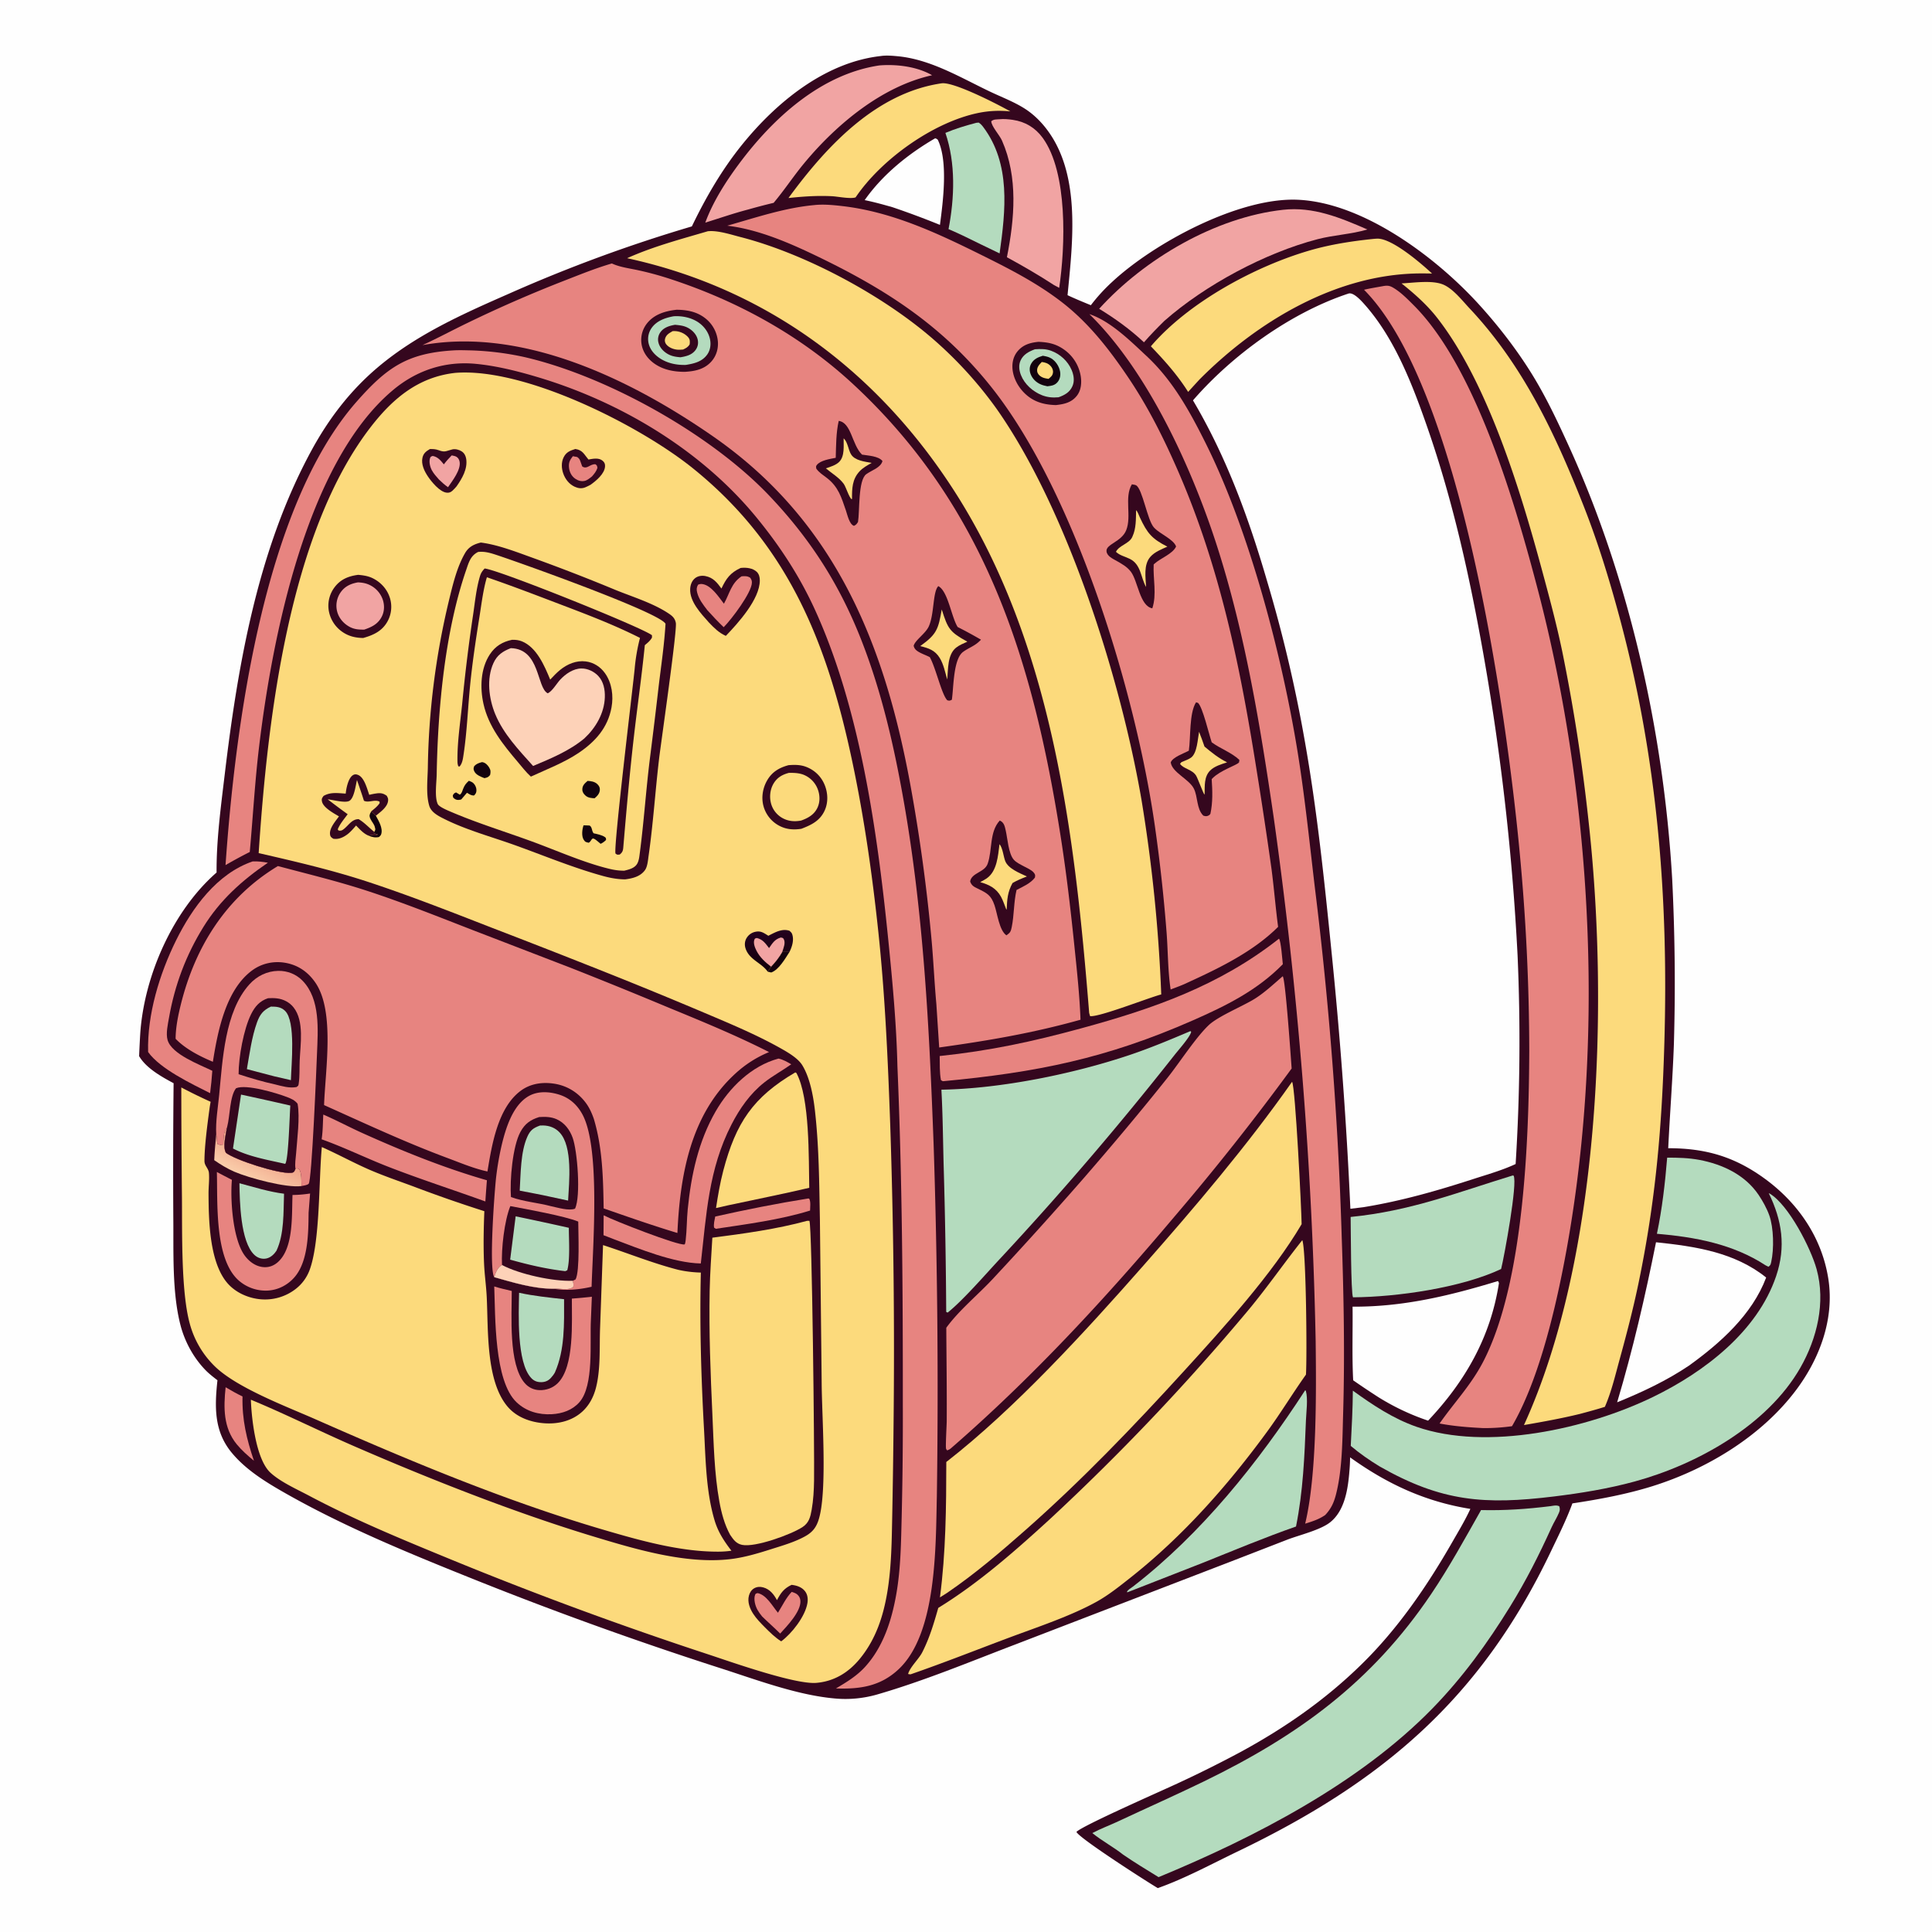 <svg version="1.1" xmlns="http://www.w3.org/2000/svg" style="display: block;" viewBox="0 0 2048 2048" width="1024" height="1024">
<defs>
	<linearGradient id="Gradient1" gradientUnits="userSpaceOnUse" x1="279.344" y1="1223.05" x2="266.591" y2="1249.09">
		<stop class="stop0" offset="0" stop-opacity="1" stop-color="rgb(240,164,138)"/>
		<stop class="stop1" offset="1" stop-opacity="1" stop-color="rgb(249,204,169)"/>
	</linearGradient>
	<linearGradient id="Gradient2" gradientUnits="userSpaceOnUse" x1="815.96" y1="1025.9" x2="813.957" y2="987.63">
		<stop class="stop0" offset="0" stop-opacity="1" stop-color="rgb(20,0,11)"/>
		<stop class="stop1" offset="1" stop-opacity="1" stop-color="rgb(36,1,30)"/>
	</linearGradient>
</defs>
<path transform="translate(0,0)" fill="rgb(254,254,254)" d="M 0 0 L 2048 0 L 2048 2048 L 0 2048 L 0 0 z"/>
<path transform="translate(0,0)" fill="rgb(53,7,30)" d="M 933.688 59.395 C 939.141 58.539 945.388 59.061 950.86 59.545 C 986.187 62.674 1018.03 82.158 1049.44 97.111 C 1061.75 102.968 1075.26 108.04 1086.71 115.434 C 1094.25 120.301 1101.01 126.576 1106.73 133.47 C 1146.49 181.384 1137.21 255.587 1131.64 312.911 C 1139.76 316.739 1148.06 320.121 1156.36 323.535 A 187.193 187.193 0 0 1 1179.05 298.715 C 1223.73 257.23 1313.45 209.148 1375.38 211.73 C 1444.89 214.629 1521.94 272.409 1567.62 322.596 C 1588.19 345.197 1607.62 370.284 1623.72 396.275 C 1638.87 420.735 1651.28 447.112 1663.19 473.255 C 1727.5 614.428 1763.67 777.018 1772.58 931.846 A 2214.64 2214.64 0 0 1 1774.37 1107.45 C 1773.04 1144.09 1770.14 1180.56 1768.38 1217.16 C 1808.07 1217.15 1839.06 1226.15 1871.47 1250 C 1906.6 1275.83 1931.65 1312.77 1938.21 1356.33 C 1944.45 1397.81 1929.29 1439.19 1904.86 1472.25 C 1868.23 1521.81 1809.9 1557.17 1751.65 1575.42 C 1724.27 1583.99 1695.14 1589.38 1666.81 1593.66 C 1660.51 1610.92 1651.89 1628.09 1643.97 1644.68 C 1569.59 1800.59 1465.58 1888.82 1311.98 1962.63 C 1284.17 1975.99 1256.41 1991.16 1227.32 2001.48 C 1216.88 1995.37 1143.8 1948.53 1141.08 1941.9 C 1146.98 1935.37 1235.33 1896.64 1249.4 1889.96 A 1274.23 1274.23 0 0 0 1315.42 1856.99 C 1362.19 1831.51 1404.76 1801.96 1442.9 1764.63 C 1481.77 1726.75 1512.85 1681.19 1539.74 1634.24 C 1546.27 1622.84 1553.17 1611.44 1558.65 1599.49 C 1510.69 1591.8 1470.44 1573.05 1431.14 1544.85 A 174.405 174.405 0 0 1 1430.46 1559.06 C 1428.98 1577.79 1425.75 1601.17 1410.02 1613.69 C 1399.69 1621.91 1377.4 1627.21 1364.83 1632.01 L 1305.38 1655.06 L 1076.26 1743.21 C 1027.67 1761.75 979.205 1781.97 929.185 1796.41 A 121.811 121.811 0 0 1 884.201 1800.38 C 843.913 1796.68 800.376 1780.05 761.703 1767.71 A 3969.85 3969.85 0 0 1 495.315 1671.32 C 430.079 1645.11 363.829 1617.71 302.623 1582.94 C 281.936 1571.19 260.374 1558.04 245.193 1539.38 C 226.732 1516.69 227.537 1490.82 230.509 1463.12 C 226.197 1459.79 221.842 1456.47 218.028 1452.57 C 205.314 1439.56 195.889 1422.35 191.336 1404.77 C 182.254 1369.71 184.097 1326.82 183.715 1290.57 A 8891.3 8891.3 0 0 1 184.025 1148.24 C 171.274 1141.43 154.842 1132.24 147.468 1119.53 A 1192.16 1192.16 0 0 1 148.688 1095.28 C 152.963 1034.02 183.278 965.346 229.584 924.903 C 229.334 890.664 234.165 854.923 238.222 820.946 C 252.145 704.34 273.364 582.129 329.978 477.859 C 348.268 444.175 370.991 414.314 400.376 389.455 C 441.439 354.716 490.021 333.073 538.85 311.623 A 1578.51 1578.51 0 0 1 733.394 239.998 C 748.055 209.579 764.854 180.464 786.066 154.063 C 822.431 108.802 874.396 66.016 933.688 59.395 z"/>
<path transform="translate(0,0)" fill="rgb(231,132,128)" d="M 239.179 1470.53 C 245.052 1474.07 250.906 1477.32 257.078 1480.31 C 256.492 1504.89 261.409 1525.38 269.183 1548.46 C 262.7 1543.12 256.319 1537.53 250.975 1531.02 C 236.58 1513.47 236.919 1491.95 239.179 1470.53 z"/>
<path transform="translate(0,0)" fill="url(#Gradient1)" d="M 229.206 1202.44 C 230.086 1205.83 229.506 1209.12 230.518 1212.56 C 233.167 1213.94 233.723 1213.65 236.744 1213.28 C 236.829 1209.28 236.931 1200.08 239.41 1197.09 C 239.716 1196.72 240.053 1196.38 240.374 1196.03 C 239.399 1203.21 235.843 1215.6 239.518 1222.03 C 249.713 1229.89 295.767 1244.57 308.474 1243.26 C 310.066 1243.1 311.047 1242.99 312.015 1241.61 C 312.432 1241.01 312.974 1239.54 313.254 1238.83 C 315.757 1238.39 315.333 1238.55 317.381 1239.65 C 319.974 1244.17 319.352 1251.98 319.613 1257.26 C 303.918 1259.55 263.899 1248.73 248.603 1242.15 C 240.858 1238.81 234.016 1234.61 227.095 1229.83 C 227.455 1220.67 228.38 1211.56 229.206 1202.44 z"/>
<path transform="translate(0,0)" fill="rgb(231,132,128)" d="M 857.006 1270.4 L 857.879 1270.77 C 859.575 1274.03 858.758 1279.58 858.706 1283.25 C 826.642 1293.12 791.978 1297.58 758.84 1302.58 L 756.942 1301.34 C 756.33 1297.38 757.429 1293.46 758.164 1289.58 C 790.619 1282.31 824.171 1275.62 857.006 1270.4 z"/>
<path transform="translate(0,0)" fill="rgb(180,219,190)" d="M 253.818 1254.26 C 269.29 1258.43 285.174 1263.38 301.094 1265.4 C 300.358 1284.94 301.469 1307.85 293.076 1325.81 C 292.505 1326.6 291.946 1327.41 291.324 1328.16 C 288.497 1331.58 284.718 1334.16 280.18 1334.32 C 276.171 1334.46 272.552 1332.94 269.643 1330.22 C 254.844 1316.33 254.095 1273.64 253.818 1254.26 z"/>
<path transform="translate(0,0)" fill="rgb(180,219,190)" d="M 550.253 1370.4 C 565.995 1373.83 581.95 1375.43 597.941 1377.22 C 597.982 1403.27 598.902 1430.66 588.202 1454.93 C 587.005 1457.06 585.521 1458.98 583.857 1460.77 C 581.077 1463.76 577.79 1465.1 573.732 1465.15 C 569.448 1465.19 566.01 1463.88 563.07 1460.72 C 547.478 1443.96 549.887 1392.8 550.253 1370.4 z"/>
<path transform="translate(0,0)" fill="rgb(231,132,128)" d="M 342.697 1181.48 C 356.82 1187.59 370.414 1194.91 384.45 1201.22 C 427.175 1220.43 471.102 1238.2 516.15 1251.14 A 1419.79 1419.79 0 0 0 514.502 1273.59 C 480.363 1261.25 446.013 1250.19 412.121 1237.03 C 388.212 1227.75 365.081 1216.33 340.948 1207.7 C 342.282 1199.15 342.237 1190.12 342.697 1181.48 z"/>
<path transform="translate(0,0)" fill="rgb(254,254,254)" d="M 991.223 146.646 C 992.551 146.85 992.958 147.249 994.017 148.028 C 1005.21 170.612 999.697 213.575 996.373 238.391 A 896.521 896.521 0 0 0 946.196 219.685 C 936.367 216.894 926.615 214.144 916.585 212.141 C 935.642 184.994 962.734 163.204 991.223 146.646 z"/>
<path transform="translate(0,0)" fill="rgb(231,132,128)" d="M 229.896 1242.36 A 1037.47 1037.47 0 0 0 245.823 1250.67 C 243.935 1271.6 246.719 1313.63 259.38 1330.89 C 263.927 1337.1 270.509 1342.1 278.312 1343.09 C 284.315 1343.85 289.808 1342.05 294.336 1338.09 C 311.551 1323.07 309.14 1287.88 310.083 1266.71 C 316.442 1266.69 322.415 1266.12 328.701 1265.17 L 327.13 1285.51 C 326.907 1306.85 326.792 1337.26 312.031 1354.07 C 304.79 1362.31 294.687 1367.5 283.688 1368.07 A 43.403 43.403 0 0 1 252.343 1356.73 C 227.333 1333.45 230.762 1274.58 229.896 1242.36 z"/>
<path transform="translate(0,0)" fill="rgb(231,132,128)" d="M 267.848 913.133 C 273.506 912.91 278.433 913.535 283.975 914.518 C 256.534 933.224 233.221 954.155 215.598 982.657 C 197.128 1012.53 185.204 1044.29 179.148 1078.85 C 177.929 1085.81 175.655 1095.61 177.653 1102.52 C 182.058 1117.75 212.249 1128.76 225.063 1135.09 C 224.477 1143.04 223.779 1150.91 222.712 1158.8 C 202.844 1148.78 169.641 1133.03 157.016 1115.19 C 155.868 1075.59 169.179 1032.09 186.668 996.788 C 203.767 962.273 230.032 926.019 267.848 913.133 z"/>
<path transform="translate(0,0)" fill="rgb(231,132,128)" d="M 523.906 1363.68 C 529.972 1365.64 536.282 1366.98 542.478 1368.48 C 542.518 1394.54 538.889 1446 556.187 1466.1 C 560.239 1470.81 565.737 1473.42 571.949 1473.6 C 579.082 1473.81 586.045 1471.32 591.157 1466.3 C 609.155 1448.65 606.038 1400.72 606.195 1376.59 C 613.277 1376.15 620.328 1375.34 627.384 1374.6 L 626.397 1398.75 C 625.085 1422.53 629.866 1468.66 614.171 1486.42 C 606.706 1494.86 596.061 1498.48 585.055 1499.11 C 571.247 1499.89 557.95 1496.22 547.699 1486.59 C 523.587 1463.94 525.197 1395.24 523.906 1363.68 z"/>
<path transform="translate(0,0)" fill="rgb(180,219,190)" d="M 1034.93 130.181 L 1037.46 129.942 C 1039.47 131.272 1040.7 132.568 1042.17 134.508 C 1071.62 173.562 1066.01 223.026 1059.61 268.62 L 1039.73 259.03 C 1028.39 253.473 1017.12 247.775 1005.48 242.872 C 1011.88 209.776 1013.18 173.081 1002.17 140.872 C 1012.77 136.387 1023.82 133.117 1034.93 130.181 z"/>
<path transform="translate(0,0)" fill="rgb(231,132,128)" d="M 825.251 1122.13 C 830.334 1123.23 834.33 1125.64 838.771 1128.2 C 829.407 1134.84 819.218 1140.31 810.177 1147.44 C 795.09 1159.33 784.054 1175.2 775.354 1192.15 C 751 1239.61 748.818 1287.67 742.879 1339.34 C 713.759 1338.71 677.93 1323.86 650.743 1313.62 L 639.75 1309.37 L 639.897 1288.27 C 650.531 1293.89 719.074 1320.65 725.654 1319.15 C 726.327 1319 726.768 1315.34 726.849 1314.66 C 728.127 1303.87 727.939 1292.78 729.016 1281.92 C 732.607 1245.73 740.287 1209.92 758.626 1178.1 C 773.105 1152.98 796.625 1129.78 825.251 1122.13 z"/>
<path transform="translate(0,0)" fill="rgb(241,164,163)" d="M 1059.53 126.406 C 1064.07 125.917 1069.09 126.396 1073.61 127.047 C 1086.76 128.942 1097.5 135.426 1105.31 146.154 C 1132.1 182.93 1129.31 261.328 1122.79 305.147 L 1117.16 302.103 C 1100.96 291.526 1084.36 281.943 1067.37 272.685 C 1075.48 231.981 1079.38 187.992 1062.14 148.993 C 1059.54 143.11 1050.87 133.855 1050.78 128.498 C 1053.51 126.282 1056.08 126.701 1059.53 126.406 z"/>
<path transform="translate(0,0)" fill="rgb(252,218,124)" d="M 843.055 1136.79 L 844.239 1137.42 C 858.618 1163.96 857.162 1228.01 857.855 1259.12 C 829.074 1265.9 800.151 1271.56 771.258 1277.8 L 759.015 1280.59 C 761.053 1267.28 763.292 1253.92 766.726 1240.89 C 780.096 1190.14 798.325 1162.99 843.055 1136.79 z"/>
<path transform="translate(0,0)" fill="rgb(180,219,190)" d="M 1767.27 1227.15 C 1778.72 1227.12 1790.07 1227.41 1801.36 1229.53 C 1825.93 1234.16 1849.7 1245.31 1864.05 1266.44 C 1868.49 1272.99 1872.87 1280.89 1875.52 1288.32 C 1880.23 1301.58 1880.61 1324.02 1877.6 1337.58 C 1877.04 1340.11 1876.86 1341.43 1874.56 1342.82 L 1871.5 1341.24 C 1836.88 1318.66 1796.8 1311.3 1756.4 1307.85 C 1761.9 1281.82 1765.12 1253.7 1767.27 1227.15 z"/>
<path transform="translate(0,0)" fill="rgb(252,218,124)" d="M 997.884 88.353 C 1010.54 86.218 1057.76 110.674 1071.02 118.075 C 1059.79 116.985 1048.89 117.371 1037.81 119.576 C 989.865 129.117 934.341 168.695 906.967 209.243 C 901.377 211.097 888.272 208.328 881.972 208.001 C 866.541 207.202 851.158 208.267 835.822 209.912 A 262.588 262.588 0 0 1 838.24 206.605 C 877.531 153.611 929.321 98.51 997.884 88.353 z"/>
<path transform="translate(0,0)" fill="rgb(180,219,190)" d="M 1383.56 1473.71 L 1384.3 1474.44 C 1386.63 1483.33 1384.72 1496.34 1384.35 1505.65 C 1382.86 1543.6 1381.36 1580.86 1373.83 1618.17 C 1340.59 1629.77 1307.85 1643.51 1275.16 1656.6 L 1195.07 1687.91 L 1194.64 1687.58 C 1195.07 1685.47 1199.23 1683.2 1200.97 1681.85 C 1273.66 1625.67 1333.8 1550.33 1383.56 1473.71 z"/>
<path transform="translate(0,0)" fill="rgb(241,164,163)" d="M 932.231 69.347 C 950.388 67.882 972.079 70.52 988.059 79.759 C 935.038 91.422 886.749 131.701 852.622 172.828 C 841.27 186.508 831.516 201.437 820.074 215.04 A 623.907 623.907 0 0 0 792.783 222.171 C 777.534 226.133 762.701 231.361 747.646 235.975 C 755.658 214.035 769.191 192.82 783.109 174.063 C 819.213 125.41 870.246 78.536 932.231 69.347 z"/>
<path transform="translate(0,0)" fill="rgb(231,132,128)" d="M 1355.8 995.042 C 1357.95 997.623 1359.3 1017.52 1359.84 1022.12 C 1332.63 1049.92 1299.53 1066.24 1264.44 1081.66 C 1172.83 1121.94 1099.07 1136.83 999.872 1146.12 C 998.426 1145.85 999.289 1146.12 997.443 1144.92 C 995.876 1136.73 996.306 1127.78 996.104 1119.44 C 1049.42 1113.84 1094.28 1104.2 1145.75 1090.17 C 1222.67 1069.21 1292.38 1044.99 1355.8 995.042 z"/>
<path transform="translate(0,0)" fill="rgb(241,164,163)" d="M 1360.04 222.396 C 1392.18 218.816 1420.65 230.759 1449.49 243.254 C 1432.44 248.349 1413.9 249.053 1396.54 253.589 C 1341.01 268.096 1277.19 302.269 1234.21 340.222 C 1226.74 347.574 1219.52 354.943 1212.65 362.861 C 1198.08 349.214 1182.18 337.719 1165.15 327.337 C 1213.02 274.515 1288.24 230.323 1360.04 222.396 z"/>
<path transform="translate(0,0)" fill="rgb(254,254,254)" d="M 1755.44 1316.85 C 1796.66 1321.13 1838.87 1327.4 1872.21 1354.24 C 1857.35 1393.59 1823.8 1423.52 1790.5 1447.54 C 1766.72 1463.57 1740.76 1475.73 1714.24 1486.51 C 1730.97 1430.46 1743.98 1374.18 1755.44 1316.85 z"/>
<path transform="translate(0,0)" fill="rgb(254,254,254)" d="M 1587.48 1358.09 L 1588.19 1358.24 L 1588.95 1360.11 C 1580.09 1417.41 1553.18 1464.33 1513.84 1505.95 A 249.836 249.836 0 0 1 1461.62 1481.36 A 839.053 839.053 0 0 1 1434.42 1463.17 C 1433.09 1437.95 1434.07 1410.63 1433.78 1385.12 C 1487.37 1385.44 1536.61 1373.55 1587.48 1358.09 z"/>
<path transform="translate(0,0)" fill="rgb(252,218,124)" d="M 1454.35 253.403 A 93.627 93.627 0 0 1 1459.6 252.982 C 1475.31 252.262 1506.34 279.108 1518.05 289.964 A 480.341 480.341 0 0 0 1506.27 289.846 C 1417.05 290.023 1332.65 340.7 1271.25 402.542 L 1259.46 415.421 C 1248.08 397.398 1234.64 382.412 1219.97 367.092 C 1259.6 320.668 1330.3 282.229 1388.91 265.328 C 1410.42 259.127 1432.14 255.777 1454.35 253.403 z"/>
<path transform="translate(0,0)" fill="rgb(180,219,190)" d="M 1603.55 1246.04 L 1604.49 1246.23 C 1608.89 1253.97 1594.67 1331.49 1591.26 1345.2 C 1548.97 1365.15 1481.15 1374.85 1434.23 1375.21 C 1431.94 1370.87 1431.94 1299.85 1431.74 1290.02 C 1495.68 1283.62 1542.87 1264.62 1603.55 1246.04 z"/>
<path transform="translate(0,0)" fill="rgb(231,132,128)" d="M 229.206 1202.44 C 228.432 1188.91 231.003 1174.25 232.328 1160.74 C 235.966 1123.65 238.212 1072.51 264.364 1043.49 C 272.293 1034.69 282.996 1029.39 294.899 1029.16 C 304.717 1028.98 313.99 1032.64 320.826 1039.71 C 339.752 1059.29 337.018 1091.83 336.035 1116.73 C 335.556 1128.87 330.625 1252.14 327.156 1254.93 C 325.266 1256.46 321.96 1256.75 319.613 1257.26 C 319.352 1251.98 319.974 1244.17 317.381 1239.65 C 315.333 1238.55 315.757 1238.39 313.254 1238.83 C 312.974 1239.54 312.432 1241.01 312.015 1241.61 C 311.047 1242.99 310.066 1243.1 308.474 1243.26 C 295.767 1244.57 249.713 1229.89 239.518 1222.03 C 235.843 1215.6 239.399 1203.21 240.374 1196.03 C 240.053 1196.38 239.716 1196.72 239.41 1197.09 C 236.931 1200.08 236.829 1209.28 236.744 1213.28 C 233.723 1213.65 233.167 1213.94 230.518 1212.56 C 229.506 1209.12 230.086 1205.83 229.206 1202.44 z"/>
<path transform="translate(0,0)" fill="rgb(53,7,30)" d="M 284.157 1058.13 C 287.224 1057.97 290.444 1057.96 293.494 1058.31 C 300.398 1059.09 306.981 1062.49 311.276 1067.99 C 322.684 1082.59 318.388 1107.34 317.673 1124.56 C 317.345 1132.45 317.799 1140.73 316.664 1148.54 C 316.302 1151.03 316.307 1150.82 314.297 1152.33 C 306.53 1153.72 299.087 1151.4 291.588 1149.53 C 278.634 1146.72 265.537 1142.81 252.926 1138.71 C 252.873 1120.95 258.262 1090.94 266.217 1074.99 C 270.283 1066.84 275.392 1061.01 284.157 1058.13 z"/>
<path transform="translate(0,0)" fill="rgb(180,219,190)" d="M 287.169 1067.03 C 292.943 1067.02 297.832 1067.32 302.177 1071.56 C 313.741 1082.84 308.771 1128.77 308.378 1145.01 L 290.481 1140.88 L 261.697 1133.32 C 264.52 1117.14 266.892 1099.09 272.476 1083.67 C 275.512 1075.28 279.068 1070.8 287.169 1067.03 z"/>
<path transform="translate(0,0)" fill="rgb(53,7,30)" d="M 240.374 1196.03 L 240.89 1194.13 C 243.792 1183.17 243.495 1162.16 250.192 1153.62 C 260.918 1148.87 293.459 1158.81 304.061 1162.84 C 308.369 1164.47 312.592 1166.28 315.45 1170.01 C 318.136 1184.53 314.91 1207.82 313.867 1222.9 C 313.531 1227.77 312.327 1234.09 313.254 1238.83 C 312.974 1239.54 312.432 1241.01 312.015 1241.61 C 311.047 1242.99 310.066 1243.1 308.474 1243.26 C 295.767 1244.57 249.713 1229.89 239.518 1222.03 C 235.843 1215.6 239.399 1203.21 240.374 1196.03 z"/>
<path transform="translate(0,0)" fill="rgb(180,219,190)" d="M 255.502 1160.3 A 3466.36 3466.36 0 0 1 307.744 1171.93 C 307.068 1180.72 305.817 1230.34 302.284 1233.74 C 284.077 1229.57 263.587 1226.16 246.986 1217.46 L 255.502 1160.3 z"/>
<path transform="translate(0,0)" fill="rgb(231,132,128)" d="M 523.889 1353.84 C 518.141 1344.48 524.19 1262.81 525.94 1247.66 A 314.159 314.159 0 0 1 531.892 1213.5 C 536.149 1195.92 543.474 1171.8 560.178 1162.06 C 570.028 1156.32 582.119 1157.05 592.677 1160.33 C 604.309 1163.94 612.726 1171.96 618.119 1182.73 C 636.374 1219.19 628.451 1321.26 627.109 1364.03 C 613.901 1367.07 600.197 1368.33 586.734 1366.1 C 566.245 1366.31 543.581 1359.44 523.889 1353.84 z"/>
<path transform="translate(0,0)" fill="rgb(53,7,30)" d="M 571.564 1184.12 C 577.886 1183.73 584.17 1183.79 590.061 1186.43 C 598.426 1190.17 603.891 1197.46 606.988 1205.91 C 612.086 1219.81 615.872 1268.16 609.546 1281.25 C 602.853 1283.81 591.281 1280.09 584.303 1278.67 C 570.326 1274.92 555.229 1273.87 541.628 1268.92 C 540.312 1251.16 543.321 1214.98 551.792 1199.65 C 556.525 1191.08 562.358 1186.98 571.564 1184.12 z"/>
<path transform="translate(0,0)" fill="rgb(180,219,190)" d="M 572.369 1193.12 C 573.454 1193.08 574.541 1193.03 575.627 1193.04 C 582.406 1193.14 588.582 1195.47 593.249 1200.49 C 607.265 1215.56 603.311 1252.97 602.219 1272.68 L 584.232 1268.81 C 573.198 1266.32 562.024 1264.32 550.921 1262.14 C 552.008 1244.41 551.745 1221.37 558.94 1205.11 C 562.069 1198.04 565.25 1195.77 572.369 1193.12 z"/>
<path transform="translate(0,0)" fill="rgb(53,7,30)" d="M 540.956 1278.52 C 557.534 1281.63 599.249 1289.18 612.966 1294.93 C 612.959 1306.18 614.857 1347.38 610.13 1356.24 L 607.169 1357.66 C 607.681 1359.94 608.376 1361.97 607.63 1364.28 C 602.53 1368.45 593.04 1365.41 586.734 1366.1 C 566.245 1366.31 543.581 1359.44 523.889 1353.84 C 523.943 1353.61 523.98 1353.39 524.05 1353.17 C 525.451 1348.76 527.89 1343.06 532.154 1340.96 C 531.276 1323.96 534.611 1294.2 540.956 1278.52 z"/>
<path transform="translate(0,0)" fill="rgb(253,210,184)" d="M 523.889 1353.84 C 523.943 1353.61 523.98 1353.39 524.05 1353.17 C 525.451 1348.76 527.89 1343.06 532.154 1340.96 C 550.545 1350.75 586.541 1358.56 607.169 1357.66 C 607.681 1359.94 608.376 1361.97 607.63 1364.28 C 602.53 1368.45 593.04 1365.41 586.734 1366.1 C 566.245 1366.31 543.581 1359.44 523.889 1353.84 z"/>
<path transform="translate(0,0)" fill="rgb(180,219,190)" d="M 546.611 1289.35 A 3422.74 3422.74 0 0 1 603.009 1301.52 C 602.97 1313.93 604.501 1335.07 601.333 1346.51 L 599.213 1347.48 C 579.428 1345.23 559.941 1340.67 540.796 1335.28 L 546.611 1289.35 z"/>
<path transform="translate(0,0)" fill="rgb(180,219,190)" d="M 1261.91 1093.02 L 1262.68 1093.74 C 1261.8 1099 1248.85 1113.41 1244.66 1118.83 A 3465.65 3465.65 0 0 1 1060.73 1333.62 C 1045.3 1350.06 1021.11 1378.22 1004.53 1391.41 L 1003.02 1390.66 A 6553.08 6553.08 0 0 0 1000.29 1234.88 C 999.585 1208.3 999.4 1181.66 997.912 1155.12 C 1061.13 1153.98 1136.98 1138.58 1196.77 1118.57 C 1218.88 1111.17 1240.46 1102.13 1261.91 1093.02 z"/>
<path transform="translate(0,0)" fill="rgb(252,218,124)" d="M 855.693 1294.1 L 858.009 1294.12 C 860.889 1300.47 863.415 1540.66 862.936 1569.52 C 862.766 1579.76 862.205 1590.19 860.422 1600.29 C 859.079 1607.89 857.634 1614.16 850.859 1618.65 C 838.671 1626.72 800.302 1640.59 786.572 1637.62 C 780.276 1636.26 777.42 1632.03 773.974 1626.97 C 767.982 1616.09 764.694 1603.57 762.505 1591.43 C 757.135 1561.63 756.563 1530.26 755.183 1500.05 C 753.18 1456.2 751.413 1411.96 752.28 1368.06 C 752.649 1349.34 754.046 1330.69 755.122 1312 C 788.721 1307.67 822.95 1302.99 855.693 1294.1 z"/>
<path transform="translate(0,0)" fill="rgb(231,132,128)" d="M 1154.79 333 C 1177.1 340.306 1198.47 361.624 1215.42 377.439 C 1243.42 403.563 1261.36 436.337 1278.25 470.211 C 1324.53 562.997 1359.23 695.693 1375.7 798.148 C 1383.35 845.724 1388.18 893.526 1393.87 941.349 A 3998.51 3998.51 0 0 1 1422.29 1311.76 C 1424.44 1373.94 1425.61 1436.58 1423.77 1498.78 C 1422.96 1526.33 1423.04 1557.47 1416.18 1584.25 C 1413.95 1592.94 1411 1599.32 1404.79 1605.97 C 1398.26 1610.53 1391.07 1612.81 1383.54 1615.14 C 1396.07 1563.25 1395.28 1475.67 1394.66 1421.49 A 4648.17 4648.17 0 0 0 1350 865.286 C 1336.08 770.404 1320.41 674.746 1291.45 583.084 C 1265.14 499.803 1217.95 394.787 1154.79 333 z"/>
<path transform="translate(0,0)" fill="rgb(180,219,190)" d="M 1874.94 1264.79 C 1875.33 1264.98 1875.75 1265.13 1876.13 1265.36 C 1896.07 1277.34 1919.56 1323.12 1925.71 1345.47 C 1935.38 1380.61 1926.2 1418.83 1908.41 1449.9 C 1873.48 1510.87 1799.09 1552.36 1732.88 1570.44 C 1704.94 1578.07 1675.92 1582.82 1647.19 1586.33 C 1573.87 1595.28 1528.26 1591.98 1462.57 1554.54 C 1451.71 1547.95 1441.59 1540.9 1431.86 1532.73 C 1432.85 1513.22 1433.95 1493.7 1434.08 1474.16 C 1455.21 1489.4 1476.79 1503.81 1501.58 1512.45 C 1575.99 1538.38 1682.73 1514.73 1752.63 1480.66 C 1806.54 1454.4 1862.85 1411.61 1882.77 1352.74 C 1893.28 1321.7 1889.09 1293.68 1874.94 1264.79 z"/>
<path transform="translate(0,0)" fill="rgb(180,219,190)" d="M 1643.45 1596.6 C 1646.63 1596.15 1649.87 1595.2 1652.88 1596.68 C 1653.71 1599.38 1653.72 1600.71 1652.64 1603.37 C 1650.49 1608.67 1647.15 1613.74 1644.76 1619.01 C 1631.51 1648.23 1617.86 1675.3 1601 1702.63 C 1576.87 1741.76 1550.39 1778.32 1518.2 1811.27 C 1440.8 1890.5 1329.68 1947.9 1228.14 1989.85 C 1215.5 1982.09 1202.82 1974.4 1190.59 1966.01 C 1180.19 1957.8 1168.28 1951.52 1157.9 1943.13 C 1166.77 1938.42 1176.39 1934.89 1185.5 1930.62 C 1215.69 1916.45 1246.31 1902.91 1276.29 1888.33 C 1376.38 1839.65 1454.14 1783.11 1517.05 1689.83 C 1536.5 1660.99 1552.87 1630.94 1569.99 1600.73 C 1595.01 1601.34 1618.62 1599.67 1643.45 1596.6 z"/>
<path transform="translate(0,0)" fill="rgb(252,218,124)" d="M 1380.5 1314.61 C 1384.61 1325.28 1385.59 1438.65 1384.37 1457.15 C 1370.3 1476.92 1357.77 1497.69 1343.43 1517.3 C 1301.56 1574.57 1253.78 1628.65 1197.93 1672.7 C 1186.76 1681.51 1175.33 1690.68 1162.9 1697.64 C 1135.51 1712.97 1099.29 1724.9 1069.55 1736.04 C 1034.88 1749.02 1000.39 1762.7 965.415 1774.81 C 964.437 1774.93 963.591 1774.68 962.631 1774.49 C 964.541 1767.25 973.929 1758.76 977.622 1751.53 C 985.31 1736.47 990.003 1720.64 994.599 1704.45 C 1037.07 1678.35 1075.14 1644.89 1111.84 1611.35 A 2416.47 2416.47 0 0 0 1324.37 1387.5 C 1343.95 1363.8 1361.41 1338.62 1380.5 1314.61 z"/>
<path transform="translate(0,0)" fill="rgb(231,132,128)" d="M 1359.76 1034.87 C 1362.64 1037.94 1368.42 1122.06 1369.2 1132.64 A 2638.06 2638.06 0 0 1 1245.05 1289.56 C 1171.78 1376.46 1093.93 1460.73 1007.98 1535.31 C 1006.67 1536.37 1005.6 1536.9 1004.01 1537.47 C 1003.64 1536.92 1003.17 1536.43 1002.91 1535.82 C 1002.16 1534.09 1003.53 1510.5 1003.56 1506.91 C 1003.79 1473.78 1003.29 1440.61 1003.1 1407.48 C 1016.54 1389.02 1036.12 1373.04 1051.82 1356.32 A 4403.88 4403.88 0 0 0 1148.82 1248.87 C 1179.01 1214.05 1208.89 1178.57 1237.59 1142.51 C 1250.28 1126.56 1267.4 1099.97 1281.18 1086.82 C 1290.99 1077.48 1316.14 1067.16 1329.03 1059.38 C 1340.08 1052.7 1349.96 1043.26 1359.76 1034.87 z"/>
<path transform="translate(0,0)" fill="rgb(252,218,124)" d="M 1369.65 1146.74 C 1373.09 1151.25 1379.62 1282.44 1379.78 1297.65 C 1348.52 1350.71 1296.78 1407.63 1255.2 1453.23 C 1201.43 1512.21 1146.76 1569.24 1086.86 1622.08 C 1060.3 1645.51 1033.21 1668.56 1003.92 1688.54 L 996.37 1693.31 C 1002.62 1646.04 1003.08 1597.38 1003.12 1549.76 C 1075.84 1493.2 1150.6 1411.33 1211.84 1341.8 C 1266.84 1279.36 1321.77 1214.87 1369.65 1146.74 z"/>
<path transform="translate(0,0)" fill="rgb(231,132,128)" d="M 480.618 371.43 C 485.711 371.112 490.807 371.23 495.906 371.349 A 305.689 305.689 0 0 1 555.495 378.413 C 642.812 398.427 753.171 460.032 815.138 525.107 C 859.554 571.749 890.815 620.93 914.024 680.99 C 934.99 735.24 947.741 791.204 957.839 848.363 C 979.205 969.299 985.16 1091.55 989.708 1214.06 A 7898.12 7898.12 0 0 1 993.102 1586.4 C 991.82 1639.28 993.217 1731.31 952.629 1769.42 C 933.209 1787.66 911.609 1790.65 886.096 1789.84 C 897.319 1783.22 908.187 1776.65 917.038 1766.93 C 936.346 1745.73 945.317 1717.35 950.153 1689.62 C 954.874 1662.55 955.134 1634.79 955.832 1607.4 A 4354.98 4354.98 0 0 0 957.036 1488.7 C 957.114 1369.02 956.397 1249.79 951.307 1130.2 C 950.255 1085.5 946.116 1040.97 941.631 996.5 C 930.089 882.066 911.862 751.32 863.806 646.178 C 847.575 610.668 826.608 578.633 801.888 548.504 C 743.277 477.068 657.954 426.051 569.943 399.771 C 548.693 393.426 526.318 387.779 504.216 385.687 C 471.67 382.606 441.554 392.558 416.558 413.526 C 324.329 490.895 288.262 677.478 274.556 792.281 C 270.159 829.108 268.099 866.213 264.763 903.144 A 472.073 472.073 0 0 0 239.075 917.06 C 249.224 771.316 279.21 537.951 378.066 425.744 C 410.154 389.323 431.935 374.353 480.618 371.43 z"/>
<path transform="translate(0,0)" fill="rgb(231,132,128)" d="M 1465.95 303.325 C 1470.52 302.486 1472.97 302.671 1477.02 305.08 C 1485.12 309.911 1491.99 316.988 1498.62 323.622 C 1564.63 389.572 1606.79 535.877 1630.1 624.908 C 1689.3 850.982 1702.19 1115.28 1656.86 1344.59 C 1646.58 1396.64 1629.54 1466.01 1602.77 1511.83 A 210.258 210.258 0 0 1 1572.31 1513.84 C 1556.64 1513.04 1541.47 1511.91 1526.01 1508.97 C 1541.84 1486.32 1559.56 1468.13 1572.52 1442.94 C 1615.55 1359.29 1620.67 1208.18 1621.08 1114.05 A 2263.47 2263.47 0 0 0 1610.82 902.479 C 1596.96 755.706 1548.93 411.076 1445.93 307.153 C 1452.53 305.609 1459.28 304.551 1465.95 303.325 z"/>
<path transform="translate(0,0)" fill="rgb(252,218,124)" d="M 750.326 245.124 C 750.911 245.082 751.496 245.027 752.083 244.998 C 762.242 244.489 775.33 248.794 785.198 251.335 C 855.647 269.472 941.337 315.878 995.188 364.809 A 425.996 425.996 0 0 1 1056.03 432.798 C 1131.28 539.36 1187.79 718.897 1209.99 847.597 A 1659.31 1659.31 0 0 1 1230.97 1054.14 C 1217.88 1057.54 1165.11 1078.39 1155.53 1077.15 L 1154.57 1073.77 C 1139.43 885.219 1115.97 682.758 1011.41 520.209 C 930.176 393.909 812.613 305.77 664.77 273.701 C 691.898 261.43 721.821 253.51 750.326 245.124 z"/>
<path transform="translate(0,0)" fill="rgb(252,218,124)" d="M 1485.69 300.421 C 1498.37 299.81 1518.35 296.69 1530.06 301.741 C 1540.55 306.266 1550.14 318.745 1557.86 326.945 C 1614.56 387.241 1648.86 460.454 1678.87 536.717 C 1693.9 574.914 1705.81 613.737 1716.5 653.344 C 1756.96 803.24 1768.78 951.15 1764.28 1105.97 C 1761.68 1195.59 1754.96 1274.01 1736.52 1362.05 C 1730.88 1388.95 1723.96 1415.25 1716.69 1441.75 C 1712.13 1458.36 1708.12 1475.48 1701.24 1491.3 C 1692.49 1494.07 1683.66 1496.45 1674.8 1498.81 C 1655.22 1503.6 1635.33 1507.19 1615.47 1510.62 C 1697.14 1331.77 1705.51 1062.19 1683.71 868.384 A 1935.96 1935.96 0 0 0 1656.02 690.449 C 1649.86 660.854 1642 631.76 1634.1 602.598 C 1611.49 519.143 1576.77 404.959 1523.19 336.582 C 1512.5 322.941 1499.2 311.188 1485.69 300.421 z"/>
<path transform="translate(0,0)" fill="rgb(231,132,128)" d="M 294.614 918.051 C 325.766 926.382 357.132 933.913 387.826 943.885 C 426.12 956.326 463.675 971.384 501.193 985.957 L 603.743 1025.45 A 5411.33 5411.33 0 0 1 708.001 1067.8 C 744.294 1082.76 780.187 1097.45 815.225 1115.25 A 120.106 120.106 0 0 0 779.401 1138.15 C 731.993 1181.53 720.838 1245.87 718.081 1307.01 C 691.756 1299.1 665.864 1289.98 639.9 1280.98 C 639.386 1249.12 638.713 1216.45 629.387 1185.75 C 627.501 1180.38 625.055 1174.84 621.769 1170.17 C 613.685 1158.71 601.873 1151.12 588.009 1148.84 C 575.385 1146.77 562.495 1148.49 552.022 1156.24 C 527.562 1174.34 521.352 1213.87 516.719 1241.81 C 502.469 1238.77 488.423 1232.79 474.767 1227.71 C 430.074 1211.1 386.998 1190.95 343.529 1171.44 C 344.773 1135.09 355.123 1072.41 334.523 1041.95 C 326.747 1030.45 315.984 1022.91 302.205 1020.59 C 289.8 1018.49 277.26 1021.29 267.125 1028.79 C 239.199 1049.45 230.759 1093.42 225.672 1125.52 C 212.05 1119.89 196.449 1111.89 186.148 1101.15 C 186.23 1089.11 188.753 1076.7 191.628 1065.06 C 206.792 1003.67 239.729 951.031 294.614 918.051 z"/>
<path transform="translate(0,0)" fill="rgb(231,132,128)" d="M 862.917 217.419 C 872.818 216.307 883.479 217.358 893.332 218.509 C 945.428 224.595 992.875 246.772 1039.32 269.773 C 1069.22 284.585 1098.35 299.375 1124.92 319.766 C 1153.34 341.577 1174.76 368.908 1194.76 398.327 C 1216.15 429.781 1232.43 462.065 1247.69 496.809 C 1293.17 600.403 1314.69 706.537 1332.26 817.633 A 5051.38 5051.38 0 0 1 1347.84 921.025 C 1350.52 941.482 1352.14 962.055 1354.85 982.493 C 1328.76 1008.59 1292.76 1026.1 1259.5 1041.32 C 1253.55 1044.28 1247.13 1046.5 1240.93 1048.9 C 1237.92 1029.16 1238.16 1008.27 1236.61 988.266 A 1743.67 1743.67 0 0 0 1224.42 877.064 C 1204.66 736.954 1140.61 523.955 1051.72 411.411 C 1000.49 346.557 941.069 307.796 867.566 272.287 C 837.539 257.78 804.216 243.19 770.901 239.243 C 801.327 230.662 831.287 220.388 862.917 217.419 z"/>
<path transform="translate(0,0)" fill="rgb(53,7,30)" d="M 1267.85 744.491 L 1269.89 745.069 C 1274.87 749.415 1281.72 779 1284.46 786.88 C 1293.79 793.78 1305.35 797.56 1313.87 805.59 L 1312.93 808.517 L 1314.2 806.016 C 1313.88 806.817 1313.85 807.805 1313.24 808.417 C 1310.3 811.383 1293.57 816.655 1285.41 824.91 C 1285.08 825.241 1284.76 825.58 1284.44 825.915 C 1285.25 838.393 1285.72 850.414 1283.07 862.703 C 1282.58 863.298 1282.09 863.997 1281.38 864.363 C 1279.06 865.569 1277.83 865.328 1275.55 864.595 C 1268.19 857.306 1269.92 844.535 1265.47 835.835 C 1260.31 825.765 1242.57 818.969 1241.02 808.201 C 1243.08 802.558 1254.87 798.71 1260.22 795.751 C 1262.3 781.589 1260.51 755.929 1267.85 744.491 z"/>
<path transform="translate(0,0)" fill="rgb(252,218,124)" d="M 1271.08 775.698 C 1273.18 780.825 1274.92 786.178 1276.82 791.386 C 1284.48 797.807 1291.77 803.658 1300.78 808.114 C 1294.73 810.076 1287.39 812.202 1282.82 816.775 C 1276.25 823.33 1277.13 833.249 1276.95 841.768 L 1276.77 842.226 C 1275.83 841.874 1269.61 824.902 1267.92 822.203 C 1263.73 815.497 1254.7 815.184 1250.89 809.722 C 1252.34 807.865 1251.63 808.305 1253.65 807.388 C 1256.59 806.05 1259.92 805.039 1262.55 803.121 C 1269.1 798.343 1269.61 783.256 1271.08 775.698 z"/>
<path transform="translate(0,0)" fill="rgb(53,7,30)" d="M 1199.81 513.409 C 1201.02 513.605 1203.23 513.878 1204.25 514.419 C 1211.06 518.003 1216.22 551.508 1223.18 559.104 C 1223.47 559.41 1223.77 559.694 1224.06 559.994 C 1229.97 566.115 1244.09 571.771 1246.71 579.3 C 1243.13 587.218 1230.17 591.677 1223.72 597.62 C 1223.45 597.861 1223.2 598.111 1222.94 598.357 C 1222.17 613.632 1226.42 630.042 1221.5 644.84 C 1208.22 642.509 1206.24 615.907 1198.82 606.117 C 1194.7 600.692 1189.26 597.796 1183.52 594.502 C 1179.53 592.217 1173.57 589.658 1172.95 584.492 C 1172.01 576.762 1188.86 574.546 1193.85 561.993 C 1199.77 547.084 1191.56 527.253 1199.81 513.409 z"/>
<path transform="translate(0,0)" fill="rgb(252,218,124)" d="M 1204.32 540.791 C 1206.12 542.619 1207.24 546.227 1208.34 548.577 C 1216.14 565.288 1220.95 571.083 1237.45 579.474 C 1231.18 582.28 1224.02 585.009 1219.4 590.293 C 1212.1 598.652 1214.39 611.983 1214.91 622.249 C 1209.05 612.043 1209.73 598.437 1197.63 592.419 C 1192.69 589.958 1187 588.856 1182.95 584.948 C 1186.13 578.273 1196.59 576.457 1200.01 569.689 C 1200.18 569.352 1200.32 569 1200.48 568.656 C 1204.48 559.984 1204.06 550.143 1204.32 540.791 z"/>
<path transform="translate(0,0)" fill="rgb(53,7,30)" d="M 1100.77 362.355 C 1110.97 362.774 1119.16 364.348 1127.75 370.43 A 42.928 42.928 0 0 1 1145.72 399.381 C 1146.69 406.239 1145.93 413.922 1141.51 419.534 C 1135.82 426.765 1127.96 428.455 1119.26 429.405 C 1109.48 429.112 1100.31 427.309 1092.05 421.71 C 1082.83 415.457 1075.62 405.051 1073.68 394.012 C 1072.39 386.641 1073.52 378.96 1078.21 372.955 C 1084.02 365.518 1091.85 363.253 1100.77 362.355 z"/>
<path transform="translate(0,0)" fill="rgb(180,219,190)" d="M 1097.08 370.233 C 1102.82 369.814 1108.58 369.787 1114.07 371.765 C 1123.65 375.221 1131.92 382.715 1135.93 392.124 C 1138.25 397.545 1139.3 403.8 1136.84 409.357 C 1133.96 415.871 1128.53 418.849 1122.12 421.127 C 1115.94 421.689 1110.25 421.232 1104.43 418.906 C 1094.8 415.058 1086.09 407.32 1082.23 397.567 C 1080.27 392.619 1079.6 386.902 1081.93 381.947 C 1084.91 375.585 1090.8 372.544 1097.08 370.233 z"/>
<path transform="translate(0,0)" fill="rgb(18,1,13)" d="M 1105.43 377.118 C 1108.56 377.675 1111.59 378.218 1114.35 379.894 C 1119.11 382.787 1122.78 388.397 1123.73 393.867 C 1124.4 397.702 1123.73 401.648 1121.29 404.758 C 1118.36 408.491 1114.76 408.931 1110.28 409.475 C 1107.85 408.98 1105.56 408.453 1103.27 407.472 C 1098.34 405.364 1094.29 401.443 1092.43 396.371 C 1091.13 392.841 1091.18 388.989 1093.01 385.654 C 1095.76 380.664 1100.22 378.703 1105.43 377.118 z"/>
<path transform="translate(0,0)" fill="rgb(252,218,124)" d="M 1104.31 383.732 C 1108.02 384.17 1110.92 385.071 1113.56 387.82 C 1115.37 389.701 1116.56 392.346 1116.2 395.001 C 1115.74 398.419 1113.88 399.509 1111.54 401.614 C 1108.77 401.185 1106 400.817 1103.59 399.285 C 1101.46 397.933 1099.7 395.984 1099.42 393.371 C 1098.96 389.216 1101.7 386.479 1104.31 383.732 z"/>
<path transform="translate(0,0)" fill="rgb(252,218,124)" d="M 192.181 1152.73 A 546.873 546.873 0 0 0 223.291 1167.94 A 127.065 127.065 0 0 0 221.992 1176.04 C 219.881 1191.41 216.691 1215.79 216.74 1230.77 C 216.756 1235.94 221.041 1238.35 221.476 1243.41 C 222.087 1250.5 221.015 1258.15 221.058 1265.35 C 221.223 1293.27 221.96 1336.02 239.802 1358.64 C 248.26 1369.36 261.633 1375.66 275.05 1377.17 A 52.998 52.998 0 0 0 314 1365.91 A 45.133 45.133 0 0 0 328.016 1346.75 C 339.491 1316.44 337.792 1251.14 341.154 1215.93 C 358.496 1223.61 375.144 1232.86 392.575 1240.36 C 407.413 1246.73 422.888 1252.01 438.041 1257.62 A 1452.01 1452.01 0 0 0 513.435 1283.91 C 512.671 1302.36 512.302 1321.2 513.136 1339.64 C 513.654 1351.1 515.285 1362.49 515.9 1373.95 C 517.755 1408.52 514.668 1463.82 538.255 1491.3 C 547.97 1502.61 562.784 1507.76 577.331 1508.74 C 591.768 1509.72 606.551 1506.22 617.421 1496.21 C 624.767 1489.45 629.306 1480.58 631.755 1471 C 636.715 1451.6 635.395 1429.42 636.052 1409.44 L 639.244 1319.85 C 665.96 1328.52 691.428 1338.94 718.772 1346.01 A 123.243 123.243 0 0 0 742.917 1348.97 C 741.569 1404.47 743.22 1459.54 746.278 1514.96 C 748.03 1546.7 748.326 1581.13 757.531 1611.77 C 761.253 1624.16 767.537 1633.64 775.337 1643.84 A 102.899 102.899 0 0 1 759.996 1644.82 C 720.241 1644.73 678.143 1632.9 640.255 1621.78 C 536.025 1591.2 434.176 1548.54 334.932 1504.72 C 303.691 1490.92 249.609 1470.7 226.701 1447.37 A 98.793 98.793 0 0 1 200.916 1402.17 C 191.914 1368.46 193.166 1306.27 192.88 1269.9 A 11688.8 11688.8 0 0 1 192.181 1152.73 z"/>
<path transform="translate(0,0)" fill="rgb(231,132,128)" d="M 648.614 279.283 C 657.228 283.347 668.418 284.613 677.708 286.736 A 334.956 334.956 0 0 1 711.332 296.01 C 782.625 319.433 849.349 356.183 904.513 407.372 C 1045.73 538.413 1095.43 702.424 1124.46 887.44 C 1130.36 925.083 1134.74 962.703 1138.67 1000.6 C 1141.43 1027.31 1144.37 1054.12 1145.39 1080.96 C 1094.43 1095.19 1047.95 1103.08 995.578 1110.38 L 992.589 1064.4 C 990.437 1041.01 989.479 1017.51 987.29 994.118 A 1846.2 1846.2 0 0 0 965.957 837.081 C 938.741 685.174 886.715 553.368 755.809 462.534 C 669.961 402.965 555.049 346.458 447.832 365.844 C 463.936 358.501 479.6 350.016 495.555 342.329 A 1392.8 1392.8 0 0 1 599.448 297.038 C 615.64 290.722 631.912 284.127 648.614 279.283 z"/>
<path transform="translate(0,0)" fill="rgb(53,7,30)" d="M 889.082 446.155 C 902.612 448.161 902.931 471.259 913.755 481.909 C 920.276 483.016 931.207 483.367 935.456 488.713 C 933.639 495.843 923.837 498.545 918.229 502.687 C 909.527 509.113 911.418 541.699 909.537 553.27 C 908.222 555.433 907.545 556.329 905.242 557.424 C 900.324 555.816 898.264 545.685 896.675 541.077 C 891.842 527.059 888.741 516.108 876.563 506.677 C 872.539 503.561 868.236 500.991 865.293 496.754 C 865.095 495.06 864.645 494.486 865.824 492.955 C 869.697 487.921 880.069 486.47 885.913 485.296 C 886.303 472.282 886.208 458.891 889.082 446.155 z"/>
<path transform="translate(0,0)" fill="rgb(252,218,124)" d="M 894.276 464.688 C 898.711 468.527 899.177 476.859 902.198 481.709 C 906.377 488.418 916.948 489.317 924.022 490.711 C 919.491 493.177 914.713 495.842 911.167 499.639 C 903.333 508.028 903.094 517.911 903.183 528.717 L 902.824 529.199 C 900.2 527.831 896.764 516.161 894.353 512.864 C 889.513 506.242 881.719 501.729 875.47 496.467 C 880.131 494.862 886.075 493.147 889.61 489.575 C 895.59 483.533 894.173 472.56 894.276 464.688 z"/>
<path transform="translate(0,0)" fill="rgb(53,7,30)" d="M 994.654 621.32 C 1005.01 626.862 1008.31 653.472 1015.12 664.636 A 491.864 491.864 0 0 1 1039.89 678.099 C 1039.67 678.32 1039.46 678.545 1039.24 678.762 C 1038.87 679.124 1038.48 679.472 1038.11 679.834 C 1032.98 684.86 1026.58 686.846 1020.9 691.037 C 1010.38 698.795 1010.96 729.151 1009 741.772 C 1006.63 742.846 1006.62 742.951 1004.13 742.299 C 998.117 736.073 992.081 708.158 985.632 696.619 C 981.431 694.389 976.44 692.882 972.536 690.21 C 970.393 688.743 969.084 687.096 968.523 684.539 C 970.296 678.312 980.996 671.769 984.552 664.02 C 990.482 651.094 988.627 627.349 994.654 621.32 z"/>
<path transform="translate(0,0)" fill="rgb(252,218,124)" d="M 998.294 646.061 C 1004.74 666.412 1006.55 669.877 1025.42 680.197 C 1021.44 682.009 1016.81 683.853 1013.4 686.611 C 1004.19 694.073 1005.19 709.533 1004.06 720.327 C 1001.97 712.832 1000.24 704.121 996.159 697.462 C 991.049 689.136 984.351 687.134 975.462 684.869 C 993.091 672.319 994.645 666.913 998.294 646.061 z"/>
<path transform="translate(0,0)" fill="rgb(53,7,30)" d="M 1059.77 869.823 C 1064.32 871.63 1065.11 876.03 1066.11 880.38 C 1068.07 888.872 1068.98 904.826 1074.62 911.285 C 1077.34 914.397 1081.58 916.287 1085.15 918.234 C 1088.37 919.989 1093.42 922.065 1095.75 924.93 C 1097.58 927.177 1097.46 927.63 1097.06 930.287 C 1092.28 936.548 1084.4 939.853 1077.57 943.41 C 1074.56 956.299 1075.1 969.9 1072.45 982.894 C 1071.5 987.546 1070.79 988.831 1066.8 991.489 C 1059.21 986.135 1057.26 968.462 1054.21 959.575 C 1050.5 948.72 1046.18 946.728 1036.26 941.869 C 1032.42 939.988 1029.89 938.764 1028.4 934.419 C 1029.8 925.115 1043.7 924.866 1046.97 915.606 C 1052.13 901.006 1048.6 881.99 1059.77 869.823 z"/>
<path transform="translate(0,0)" fill="rgb(252,218,124)" d="M 1059.51 894.847 C 1062.95 898.836 1063.66 907.803 1065.58 912.751 C 1068.74 920.898 1081.24 925.642 1088.57 929.1 C 1083.24 931.135 1078.27 933.149 1073.33 936.03 C 1068.11 945.444 1067.56 953.5 1067.13 963.988 L 1066.68 963.988 C 1064.88 959.588 1063.34 954.675 1061.06 950.517 C 1056.16 941.571 1048.41 937.756 1039.06 935.105 C 1039.36 934.935 1039.65 934.76 1039.96 934.594 C 1041.99 933.476 1044.09 932.418 1045.99 931.086 C 1057.03 923.375 1057.92 906.975 1059.51 894.847 z"/>
<path transform="translate(0,0)" fill="rgb(53,7,30)" d="M 717.226 328.344 C 728.238 328.43 738.777 330.389 747.627 337.382 A 35.021 35.021 0 0 1 760.973 361.833 C 761.606 369.644 759.321 377.339 754.072 383.215 C 746.551 391.635 736.542 393.528 725.863 394.166 C 714.286 394.15 702.808 392.04 693.216 385.097 C 686.241 380.049 681.104 372.737 679.97 364.086 A 28.246 28.246 0 0 1 686.085 342.515 C 693.82 332.975 705.541 329.629 717.226 328.344 z"/>
<path transform="translate(0,0)" fill="rgb(180,219,190)" d="M 714.127 335.253 C 723.014 334.679 732.721 336.62 740.158 341.641 C 746.603 345.991 751.498 352.743 752.805 360.489 C 753.715 365.877 752.801 371.577 749.522 376.041 C 743.981 383.587 735.52 385.472 726.833 386.848 C 718.358 387.047 709.921 385.595 702.396 381.546 C 695.746 377.967 689.761 372.217 687.742 364.742 A 20.322 20.322 0 0 1 690.351 348.235 C 695.641 340.189 705.093 336.856 714.127 335.253 z"/>
<path transform="translate(0,0)" fill="rgb(53,7,30)" d="M 715.55 344.294 C 720.838 344.804 725.568 345.274 730.248 348.085 C 734.752 350.789 738.608 355.096 739.673 360.36 C 740.463 364.261 739.583 368.07 737.162 371.228 C 733.231 376.354 727.357 377.735 721.311 378.725 C 716.594 378.32 712.298 377.724 708.098 375.387 C 703.432 372.791 699.396 368.559 698.019 363.296 A 13.093 13.093 0 0 1 699.701 352.697 C 703.279 347.197 709.447 345.349 715.55 344.294 z"/>
<path transform="translate(0,0)" fill="rgb(252,218,124)" d="M 713.058 351.008 C 713.624 350.99 714.19 350.963 714.756 350.956 C 720.036 350.887 725.812 353.33 729.334 357.308 C 731.539 359.8 731.406 361.852 731.082 364.994 C 729.27 368.095 727.278 368.971 724.111 370.518 C 722.257 370.665 720.357 370.823 718.498 370.708 C 714.101 370.436 708.945 368.504 706.168 364.932 C 704.913 363.318 704.444 361.179 704.953 359.22 C 706.099 354.805 709.393 353.157 713.058 351.008 z"/>
<path transform="translate(0,0)" fill="rgb(254,254,254)" d="M 1429.8 311.072 C 1430.17 311.041 1430.53 310.969 1430.89 310.978 C 1436.37 311.123 1443.93 319.792 1447.44 323.803 C 1478.79 359.619 1497.36 408.01 1512.89 452.574 C 1540.42 531.619 1558.24 612.782 1572.76 695.098 A 2590.49 2590.49 0 0 1 1608.69 1012.68 A 2078.56 2078.56 0 0 1 1606.63 1233.91 C 1592.55 1240.52 1576.82 1244.95 1562.03 1249.74 C 1523.16 1262.33 1485.62 1273.1 1445.24 1279.68 L 1431.46 1281.35 A 4805.66 4805.66 0 0 0 1411.25 1006.84 C 1403.78 932.586 1396.01 857.586 1382.88 784.083 A 1487.99 1487.99 0 0 0 1343.25 616.288 C 1323.86 549.577 1300.17 484.47 1264.6 424.411 C 1306.55 376.016 1368.58 331.189 1429.8 311.072 z"/>
<path transform="translate(0,0)" fill="rgb(252,218,124)" d="M 481.608 395.371 C 481.741 395.349 481.872 395.319 482.006 395.307 C 555.865 389.05 678.358 451.022 734.976 496.8 C 837.179 579.435 877.618 684.149 903.906 809.417 C 916.287 868.415 924.659 927.42 931.025 987.367 C 938.246 1055.36 941.209 1123.7 943.663 1192.01 A 7158.34 7158.34 0 0 1 947.231 1508.49 A 9737.84 9737.84 0 0 1 945.814 1606.34 C 945.251 1633.24 945.062 1660.16 940.738 1686.78 C 936.487 1712.96 928.535 1737.52 911.546 1758.28 C 899.645 1772.82 884.455 1782.27 865.444 1783.91 C 843.028 1785.83 775.656 1761.93 750.747 1753.7 A 4029.99 4029.99 0 0 1 475.599 1652.11 C 425.708 1631.59 375.163 1610.76 327.493 1585.44 C 314.47 1578.53 297.864 1571.21 286.889 1561.31 C 271.24 1547.21 266.643 1503.6 265.93 1483.75 C 302.442 1498.85 338.1 1516.78 374.38 1532.58 C 454.341 1567.41 545.483 1603.41 628.74 1628.63 C 673.188 1642.09 726.448 1658.06 773.247 1652.85 C 788.392 1651.16 802.889 1646.82 817.356 1642.22 C 829.347 1638.41 842.056 1634.8 853.129 1628.74 C 861.662 1624.07 865.659 1618.65 868.281 1609.32 C 876.929 1578.56 871.262 1502.12 871.007 1466.4 L 869.139 1293.39 C 868.406 1254.78 868.219 1215.35 863.835 1176.96 C 862.093 1161.7 858.585 1142.49 850.469 1129.2 C 845.893 1121.7 834.923 1115.39 827.439 1111.19 C 801.811 1096.8 774.222 1085.29 747.183 1073.84 A 5229.38 5229.38 0 0 0 642.571 1030.86 A 10664.8 10664.8 0 0 0 520.444 983.095 C 477.443 966.365 434.944 949.621 391.096 935.142 C 352.645 922.445 313.627 913.365 274.203 904.332 C 283.387 764.87 305.878 564.097 393.971 451.379 C 416.978 421.94 443.658 399.928 481.608 395.371 z"/>
<path transform="translate(0,0)" fill="rgb(18,1,13)" d="M 829.205 1009.12 L 836.857 1009.15 C 832.365 1016.13 825.617 1028.04 817.514 1030.89 L 813.796 1030 L 817.368 1024.73 C 822.079 1019.78 825.793 1015.01 829.205 1009.12 z"/>
<path transform="translate(0,0)" fill="rgb(18,1,13)" d="M 396.695 881.798 L 397.674 879.801 C 397.733 874.228 393.997 871.765 392.128 866.982 C 391.004 864.104 392.12 862.642 393.454 860.105 L 398.427 864.726 C 401.317 869.942 406.096 877.918 404.108 884.183 C 403.616 885.732 402.875 886.162 401.752 887.261 C 398.036 888.168 394.543 887.443 391.045 885.964 C 394.214 884.359 397.137 886.504 400.568 884.665 L 396.183 883.13 L 396.695 881.798 z"/>
<path transform="translate(0,0)" fill="rgb(53,7,30)" d="M 609.884 475.944 C 617.75 477.119 619.105 481.628 623.778 487.117 C 628.468 486.292 634.795 484.896 638.869 488.474 C 640.766 490.141 641.494 491.717 641.375 494.273 C 641.002 502.236 631.977 509.59 626.021 513.885 C 624.165 514.856 622.286 515.868 620.336 516.636 C 616.496 518.15 612.895 517.655 609.218 515.964 C 603.328 513.256 599.243 508.03 597.096 501.996 C 595.135 496.485 594.839 490.011 597.523 484.677 C 600.271 479.219 604.323 477.689 609.884 475.944 z"/>
<path transform="translate(0,0)" fill="rgb(231,132,128)" d="M 607.245 483.599 L 611.842 484.444 C 613.925 485.975 614.546 486.94 615.367 489.399 C 615.929 491.083 616.549 492.74 617.153 494.41 C 622.345 498.001 625.324 491.73 631.179 492.124 C 633.224 493.708 632.792 493.645 633.307 495.998 C 632.059 499.77 630.108 502.042 627.532 505.023 C 625.372 506.732 622.567 509.113 619.827 509.75 C 616.251 510.582 612.716 509.505 609.763 507.449 C 605.9 504.761 603.75 500.597 603.21 495.974 C 602.578 490.559 603.961 487.734 607.245 483.599 z"/>
<path transform="translate(0,0)" fill="url(#Gradient2)" d="M 813.796 1030 C 807.305 1020.62 794.274 1017.41 790.336 1005.43 C 789.119 1001.73 789.37 997.713 791.421 994.353 C 793.488 990.967 796.731 988.613 800.609 987.775 C 805.928 986.625 808.739 988.341 813.107 991.087 L 814.482 991.96 A 223.854 223.854 0 0 1 816.776 990.776 C 823.167 987.526 829.675 984.295 836.892 986.655 C 838.138 987.908 839.152 988.58 839.739 990.29 C 841.858 996.461 839.632 1003.63 836.857 1009.15 L 829.205 1009.12 C 825.793 1015.01 822.079 1019.78 817.368 1024.73 L 813.796 1030 z"/>
<path transform="translate(0,0)" fill="rgb(241,164,163)" d="M 815.234 1004.99 C 818.956 999.702 821.172 995.718 827.722 993.78 C 829.166 994.161 829.941 993.952 830.736 995.363 C 833.042 999.455 830.495 1005 829.205 1009.12 C 825.793 1015.01 822.079 1019.78 817.368 1024.73 C 811.288 1020.12 805.457 1014.77 801.937 1007.87 C 800.227 1004.52 798.264 999.69 799.719 995.946 C 800.272 994.523 800.902 994.733 802.207 994.304 C 808.689 995.817 811.357 1000.04 815.234 1004.99 z"/>
<path transform="translate(0,0)" fill="rgb(53,7,30)" d="M 455.711 476.017 C 458.985 475.994 461.771 476.029 464.872 477.205 C 471.781 479.824 472.669 478.071 479.441 476.404 C 482.611 475.624 486.77 476.716 489.462 478.51 C 492.249 480.367 493.707 483.23 494.199 486.475 C 495.813 497.128 489.801 507.273 483.946 515.608 C 482.55 517.161 481.148 518.848 479.575 520.22 C 477.566 521.971 475.825 522.602 473.146 522.208 C 466.001 521.157 457.604 510.983 453.664 505.15 C 449.883 499.552 446.251 492.116 447.841 485.156 C 448.924 480.417 451.755 478.341 455.711 476.017 z"/>
<path transform="translate(0,0)" fill="rgb(241,164,163)" d="M 478.831 482.735 C 480.294 483.061 482.175 483.344 483.505 484.023 C 485.59 485.085 486.769 487.12 487.195 489.377 C 488.818 497.974 479.465 509.748 474.908 516.461 C 471.348 513.973 468.316 511.233 465.209 508.205 C 462.547 505.174 459.725 502.089 457.79 498.524 C 455.853 494.955 454.466 489.274 455.971 485.367 C 456.585 483.773 457.226 483.922 458.66 483.305 C 464.281 484.396 467.026 488.068 470.512 492.246 C 473.056 488.793 475.853 485.806 478.831 482.735 z"/>
<path transform="translate(0,0)" fill="rgb(53,7,30)" d="M 839.125 1680 C 844.528 1680.63 849.969 1682.33 853.42 1686.84 C 856.186 1690.46 856.609 1695.09 855.884 1699.45 C 853.563 1713.42 839.386 1731.63 828.106 1739.89 C 821.621 1735.83 816.16 1730.38 810.777 1725 C 806.408 1720.58 801.627 1715.71 798.274 1710.47 C 794.788 1705.02 792.178 1698.11 793.854 1691.6 C 794.698 1688.32 796.498 1685.35 799.489 1683.64 C 802.398 1681.98 805.787 1681.8 808.977 1682.68 C 816.135 1684.65 820.252 1690.03 823.62 1696.23 C 827.646 1688.49 831.085 1683.75 839.125 1680 z"/>
<path transform="translate(0,0)" fill="rgb(231,132,128)" d="M 839.218 1687.47 C 841.061 1688.05 843.464 1688.8 844.987 1690.07 C 847.124 1691.86 848.296 1694.17 848.468 1696.94 C 849.174 1708.32 834.22 1723.74 827.01 1731.64 C 820.811 1725.44 814.145 1719.66 807.875 1713.51 C 806.072 1711.28 804.377 1709.01 802.966 1706.52 C 800.593 1702.32 798.653 1695.28 800.438 1690.56 C 801.001 1689.07 801.655 1689.26 803.005 1688.75 C 812.409 1690.46 818.9 1702.68 824.657 1709.56 C 829.392 1702.08 833.078 1693.91 839.218 1687.47 z"/>
<path transform="translate(0,0)" fill="rgb(53,7,30)" d="M 366.474 841.254 C 366.995 835.872 369.065 825.018 373.974 821.798 C 376 820.47 377.811 820.676 379.934 821.635 C 386.343 824.531 389.214 836.444 391.421 842.553 A 82.862 82.862 0 0 1 397.988 841.213 C 402.934 840.445 405.886 840.577 410.009 843.598 C 411.132 845.797 411.664 846.538 411.358 849.08 C 410.559 855.697 403.19 860.762 398.427 864.726 L 393.454 860.105 C 392.12 862.642 391.004 864.104 392.128 866.982 C 393.997 871.765 397.733 874.228 397.674 879.801 L 396.695 881.798 L 396.183 883.13 L 400.568 884.665 C 397.137 886.504 394.214 884.359 391.045 885.964 C 385.492 883.858 381.539 879.196 377.424 875.089 C 374.305 878.716 371.185 882.456 367.213 885.188 C 362.937 888.128 358.49 889.913 353.298 889.085 C 351.268 887.683 350.19 887.162 349.852 884.457 C 349.023 877.834 355.761 870.394 359.318 865.387 C 353.99 862.217 342.628 856.173 341.319 849.634 C 340.727 846.678 341.392 846.067 342.957 843.731 C 350.552 839.373 358.055 840.801 366.474 841.254 z"/>
<path transform="translate(0,0)" fill="rgb(252,218,124)" d="M 378.423 826.875 C 380.909 834.202 383.498 841.42 385.786 848.827 C 390.779 851.359 397.138 847.057 402.338 849.786 L 402.427 851.416 C 399.955 854.978 396.779 857.393 393.454 860.105 C 392.12 862.642 391.004 864.104 392.128 866.982 C 393.997 871.765 397.733 874.228 397.674 879.801 L 396.695 881.798 C 391.133 877.384 386.379 871.973 380.228 868.368 C 373.07 868.163 369.483 875.019 364.269 878.99 C 362.293 880.495 361.184 880.791 358.807 880.337 L 358.026 879.127 C 360.335 873.346 364.872 868.126 368.547 863.1 A 789.788 789.788 0 0 1 347.4 847.334 C 352.859 847.804 366.315 851.663 370.617 848.778 C 375.536 845.48 376.981 832.544 378.423 826.875 z"/>
<path transform="translate(0,0)" fill="rgb(53,7,30)" d="M 785.022 602.092 C 785.288 602.056 785.553 602.011 785.82 601.984 C 791.209 601.436 798.001 602.222 802.125 606.112 C 804.684 608.527 805.431 611.907 805.434 615.293 C 805.448 635.119 782.394 660.555 769.412 674.058 C 761.876 670.669 757.005 665.626 751.388 659.772 C 743.05 650.379 730.908 637.647 731.618 624.214 C 731.845 619.904 733.406 615.552 736.901 612.827 C 739.938 610.459 744.036 609.942 747.74 610.654 C 755.983 612.239 760.12 617.533 764.757 623.886 C 769.775 613.194 774.14 607.175 785.022 602.092 z"/>
<path transform="translate(0,0)" fill="rgb(231,132,128)" d="M 786.071 610.927 C 789.509 610.64 792.399 610.461 795.342 612.505 C 796.503 614.444 797.067 615.249 797.038 617.595 C 796.908 628.127 775.373 656.641 767.136 664.851 C 761.105 659.068 755.433 653.091 749.858 646.868 C 745.367 641.021 740.809 635.302 738.986 627.986 C 738.178 624.743 738.359 622.65 739.999 619.776 C 741.824 619.098 742.82 618.857 744.8 619.173 C 754.111 620.659 761.96 632.951 767.397 639.961 C 773.455 629.165 775.077 618.256 786.071 610.927 z"/>
<path transform="translate(0,0)" fill="rgb(53,7,30)" d="M 379.677 609.346 C 385.504 609.901 390.542 610.572 395.844 613.334 C 404.191 617.681 410.624 624.956 413.367 634.023 A 31.936 31.936 0 0 1 410.733 658.796 C 405.007 669.076 395.823 673.203 385.061 676.281 C 377.036 676.19 369.837 674.55 363.117 669.966 A 34.374 34.374 0 0 1 348.405 646.619 A 32.446 32.446 0 0 1 354.916 622.184 C 361.359 613.851 369.591 610.712 379.677 609.346 z"/>
<path transform="translate(0,0)" fill="rgb(241,164,163)" d="M 379.501 617.332 C 383.116 617.52 386.568 617.946 389.964 619.285 A 26.995 26.995 0 0 1 405.414 634.726 C 407.723 640.789 407.698 647.647 404.773 653.499 C 400.783 661.485 394.165 664.642 386.174 667.409 C 380.04 667.495 375.035 667.152 369.614 663.934 C 363.479 660.292 358.834 654.546 357.229 647.525 A 24.764 24.764 0 0 1 360.765 628.365 C 365.344 621.59 371.67 618.671 379.501 617.332 z"/>
<path transform="translate(0,0)" fill="rgb(53,7,30)" d="M 835.88 811.114 C 842.499 810.609 848.697 810.57 854.955 813.069 C 863.895 816.639 870.653 823.307 874.255 832.257 C 877.744 840.924 878.046 851.021 874.006 859.559 C 868.93 870.288 859.906 874.532 849.475 878.557 C 840.779 879.91 832.795 879.214 825.025 874.777 A 33.476 33.476 0 0 1 809.249 854.241 C 806.867 845.107 808.582 835.099 813.347 827.007 C 818.596 818.091 826.142 813.756 835.88 811.114 z"/>
<path transform="translate(0,0)" fill="rgb(252,218,124)" d="M 836.257 819.275 C 841.404 819.197 846.729 819.334 851.598 821.182 A 26.573 26.573 0 0 1 866.766 836.377 C 869.213 842.729 869.469 849.997 866.528 856.232 C 863.051 863.606 856.577 867.196 849.221 869.835 C 842.673 871.023 836.54 870.735 830.48 867.721 A 25.159 25.159 0 0 1 817.56 852.499 C 815.423 845.444 816.145 837.229 819.88 830.827 C 823.682 824.309 829.148 821.13 836.257 819.275 z"/>
<path transform="translate(0,0)" fill="rgb(53,7,30)" d="M 509.694 575.124 C 528.001 577.458 547.467 585.121 564.78 591.35 A 2007.68 2007.68 0 0 1 652.934 625.559 C 670.831 632.79 691.644 639.178 707.799 649.676 C 712.212 652.543 715.365 654.919 716.406 660.272 C 717.945 668.183 700.568 788.098 698.628 804.551 C 694.592 838.769 692.373 873.475 687.486 907.548 C 686.851 911.973 686.357 918.623 683.728 922.327 C 678.866 929.177 670.438 931.201 662.598 932.173 C 654.417 932.062 647.073 930.732 639.189 928.569 C 607.531 919.885 576.393 906.866 545.467 895.783 C 521.015 887.02 494.722 879.937 471.457 868.371 C 465.118 865.219 457.146 861.336 455.009 854.119 C 451.48 842.198 453.24 826.682 453.515 814.306 A 806.108 806.108 0 0 1 475.838 636.863 C 479.899 620.061 484.38 600.911 493.179 585.98 C 496.952 579.578 502.698 576.818 509.694 575.124 z"/>
<path transform="translate(0,0)" fill="rgb(252,218,124)" d="M 506.883 585.073 C 513.647 584.409 519.092 585.921 525.453 587.992 C 548.455 595.482 699.334 649.151 705.48 661.255 C 704.214 682.614 701.137 703.705 698.514 724.926 A 6665.42 6665.42 0 0 1 688.867 804.547 C 684.733 837.808 682.56 871.418 678.168 904.581 C 677.687 908.214 677.351 912.003 675.611 915.283 C 672.949 920.304 666.874 921.689 661.841 922.951 C 656.567 923.018 651.651 922.345 646.541 921.133 C 619.599 914.742 590.398 901.709 564.101 892.068 C 535.692 881.652 506.295 872.659 478.495 860.768 C 475.269 859.388 465.57 855.496 464.058 852.359 C 460.535 845.047 462.758 829.304 462.899 821.229 C 464.108 751.84 471.483 670.183 494.128 604.297 C 496.897 596.241 498.759 589.018 506.883 585.073 z"/>
<path transform="translate(0,0)" fill="rgb(18,1,13)" d="M 510.827 807.907 C 511.129 807.938 511.437 807.938 511.734 808.002 C 514.694 808.635 516.959 811.022 518.488 813.507 C 520.262 816.389 520.226 818.407 519.494 821.603 C 517.264 824.089 516.829 824.069 513.542 824.869 C 509.931 823.497 504.703 821.537 502.879 817.812 C 501.64 815.284 501.855 814.654 502.669 812.163 C 505.179 809.518 507.373 808.905 510.827 807.907 z"/>
<path transform="translate(0,0)" fill="rgb(18,1,13)" d="M 497.029 827.663 C 498.586 828.183 500.698 829.088 501.879 830.248 C 503.733 832.07 505.057 834.921 505.043 837.571 C 505.028 840.272 504.346 841.362 502.547 843.248 C 499.073 843.321 497.901 841.934 494.985 840.384 L 488.959 847.433 C 488.532 847.542 488.11 847.676 487.677 847.76 C 485.18 848.241 483.32 847.977 481.321 846.345 C 479.911 845.193 480.23 844.715 480.006 843.045 C 481.274 841.082 481.318 840.851 483.467 840.009 L 487.429 842.405 C 489.498 841.058 489.961 838.687 490.851 836.404 C 492.404 832.423 493.817 830.561 497.029 827.663 z"/>
<path transform="translate(0,0)" fill="rgb(18,1,13)" d="M 622.857 827.816 C 626.235 827.893 630.294 828.565 632.902 830.934 C 634.779 832.639 635.973 834.478 635.865 837.11 C 635.697 841.17 633.237 843.716 630.326 846.184 C 626.832 846.027 623.352 845.781 620.602 843.295 C 618.645 841.527 617.319 839.625 617.296 836.889 C 617.259 832.593 619.901 830.368 622.857 827.816 z"/>
<path transform="translate(0,0)" fill="rgb(18,1,13)" d="M 618.572 874.894 C 620.735 874.873 622.865 874.987 625.023 875.108 C 627.972 876.986 626.883 880.172 629.185 883.294 C 633.03 884.194 638.176 885.116 641.347 887.427 C 642.653 888.38 642.308 888.891 642.447 890.348 C 640.579 892.253 639.097 893.317 636.698 894.483 C 634.763 892.998 631.556 889.81 629.354 888.976 C 627.072 888.112 626.688 892 624.095 893.348 C 621.336 892.714 620.377 892.745 618.761 890.181 C 616.215 886.142 617.134 879.094 618.572 874.894 z"/>
<path transform="translate(0,0)" fill="rgb(53,7,30)" d="M 513.736 602.648 C 527.904 603.667 681.69 665.472 691.1 673.401 L 691.121 675.857 C 689.228 679.303 686.489 681.408 683.525 683.927 C 680.306 716.439 675.647 748.721 671.919 781.164 C 667.438 820.154 664.013 859.432 660.686 898.499 C 660.386 902.022 659.639 903.679 656.905 905.871 C 654.401 905.994 654.596 906.409 652.447 904.781 C 650.244 898.223 670.49 731.651 672.748 709.239 A 200.542 200.542 0 0 1 678.412 676.207 C 650.485 662.082 621.391 651.097 592.172 639.983 C 566.939 630.386 541.651 620.674 516.111 611.921 C 512.12 625.473 510.44 640.071 508.216 654.022 C 504.28 678.711 500.528 703.624 498.14 728.51 C 495.882 752.055 494.946 776.333 491.422 799.68 C 490.773 803.982 490.187 809.275 487.112 812.565 L 485.798 812.288 C 485.237 810.577 484.968 809.217 484.936 807.395 C 484.576 787.16 487.932 765.91 489.967 745.783 A 1748 1748 0 0 1 501.497 651.787 C 503.514 638.181 504.863 623.814 508.831 610.647 C 509.836 607.311 511.349 605.145 513.736 602.648 z"/>
<path transform="translate(0,0)" fill="rgb(53,7,30)" d="M 542.858 678.211 C 546.389 678.122 549.932 678.494 553.236 679.835 C 568.954 686.214 577.213 705.87 583.229 720.409 C 586.521 716.886 589.922 713.273 593.666 710.216 C 601.308 703.974 610.912 699.889 620.907 701.137 C 629.325 702.189 636.524 706.856 641.393 713.737 C 648.706 724.072 650.456 737.699 648.218 749.949 C 644.319 771.283 631.234 785.983 613.814 797.811 C 598.558 808.227 579.509 815.518 562.75 823.244 C 557.631 818.634 553.222 812.844 548.764 807.587 C 533.153 789.182 517.864 770.221 512.495 746.092 C 508.697 729.026 509.375 708.664 519.259 693.673 C 525.02 684.936 532.739 680.279 542.858 678.211 z"/>
<path transform="translate(0,0)" fill="rgb(253,210,184)" d="M 541.534 687.066 C 572.711 687.935 568.768 728.872 580.585 734.913 C 585.145 733.11 590.233 724.343 593.814 720.504 C 599.524 714.382 607.627 708.703 616.298 708.605 C 622.865 708.531 629.746 711.804 634.198 716.57 C 639.86 722.631 641.41 731.099 641.149 739.133 C 640.598 756.116 631.487 771.586 619.32 782.867 C 603.429 796.04 583.959 804.056 565.099 811.967 C 550.001 795.089 533.566 778.018 524.859 756.752 C 518.191 740.467 515.589 719.354 523.075 702.882 C 526.944 694.369 533.042 690.296 541.534 687.066 z"/>
</svg>